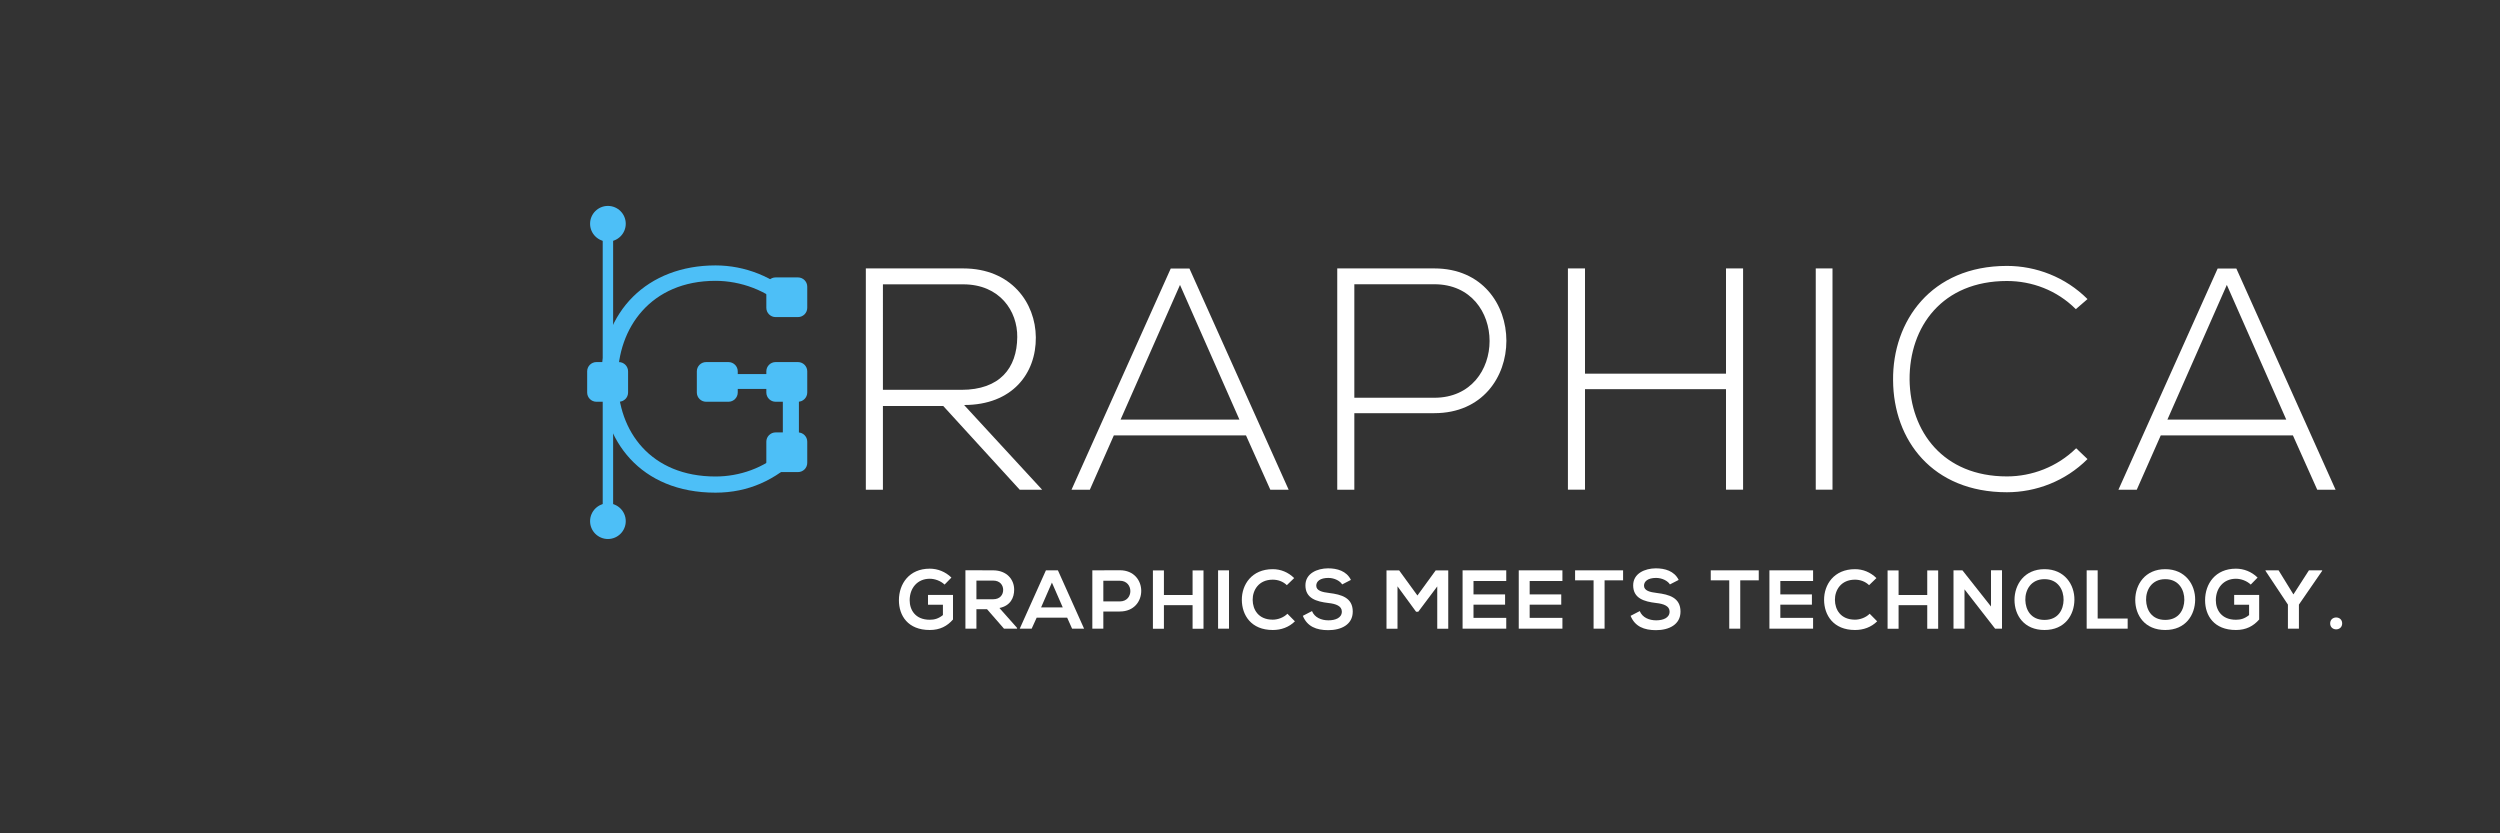 <?xml version="1.0" encoding="utf-8"?>
<!-- Generator: Adobe Illustrator 24.2.3, SVG Export Plug-In . SVG Version: 6.00 Build 0)  -->
<svg version="1.1" id="Layer_1" xmlns="http://www.w3.org/2000/svg" xmlns:xlink="http://www.w3.org/1999/xlink" x="0px" y="0px"
	 viewBox="0 0 300 100" style="enable-background:new 0 0 300 100;" xml:space="preserve">
<rect x="0" y="0" width="300" height="100" fill="#333333" stroke="none"/>
<style type="text/css">
	.st0{fill:#4DBFF7;}
	.st1{fill:#FFFFFF;}
	.st2{fill:none;stroke:#4DBFF7;stroke-width:1.25;stroke-miterlimit:10;}
</style>
<path class="st0" d="M94.39,37.11c-2.31-2.28-5.54-3.41-8.53-3.41c-7.78,0-11.76,5.69-11.72,11.83c0,6.26,3.98,11.65,11.72,11.65
	c2.85,0,5.8-0.99,8.08-3.07v-7.44h-9.26v-1.78h11.19v9.94c-2.77,2.77-6.07,4.29-10.01,4.29c-9.03,0-13.69-6.3-13.69-13.54
	c-0.04-8.31,5.61-13.73,13.69-13.73c3.49,0,7.02,1.33,9.71,3.98L94.39,37.11z"/>
<g>
	<g>
		<path class="st1" d="M113.35,70.15c-0.47-0.45-1.17-0.7-1.78-0.7c-1.5,0-2.41,1.14-2.41,2.58c0,1.15,0.67,2.34,2.41,2.34
			c0.55,0,1.03-0.12,1.58-0.56v-1.24h-1.79v-1.18h3v2.95c-0.69,0.79-1.56,1.26-2.79,1.26c-2.63,0-3.7-1.73-3.7-3.57
			c0-1.97,1.23-3.79,3.7-3.79c0.94,0,1.88,0.36,2.6,1.07L113.35,70.15z"/>
		<path class="st1" d="M122.05,75.44h-1.57l-2.04-2.34h-1.27v2.34h-1.32v-7.01c1.11,0,2.22,0.01,3.33,0.01
			c1.65,0.01,2.52,1.11,2.52,2.32c0,0.96-0.44,1.93-1.77,2.2l2.12,2.39V75.44z M117.17,69.67v2.24h2.01c0.84,0,1.2-0.56,1.2-1.12
			s-0.37-1.12-1.2-1.12H117.17z"/>
		<path class="st1" d="M128.06,74.12h-3.66l-0.6,1.32h-1.43l3.14-7h1.44l3.14,7h-1.44L128.06,74.12z M126.23,69.91l-1.3,2.98h2.6
			L126.23,69.91z"/>
		<path class="st1" d="M134.38,73.38h-1.98v2.06h-1.32v-7c1.1,0,2.2-0.01,3.3-0.01C137.8,68.43,137.81,73.38,134.38,73.38z
			 M132.4,72.17h1.98c1.69,0,1.68-2.48,0-2.48h-1.98V72.17z"/>
		<path class="st1" d="M143.11,75.45v-2.83h-3.44v2.83h-1.32v-7h1.32v2.95h3.44v-2.95h1.31v7H143.11z"/>
		<path class="st1" d="M146.17,75.44v-7h1.31v7H146.17z"/>
		<path class="st1" d="M155.39,74.56c-0.72,0.71-1.65,1.04-2.66,1.04c-2.6,0-3.7-1.79-3.71-3.61c-0.01-1.83,1.18-3.69,3.71-3.69
			c0.95,0,1.85,0.36,2.57,1.07l-0.88,0.85c-0.46-0.45-1.08-0.66-1.69-0.66c-1.69,0-2.42,1.26-2.41,2.43
			c0.01,1.16,0.68,2.37,2.41,2.37c0.61,0,1.3-0.25,1.76-0.71L155.39,74.56z"/>
		<path class="st1" d="M161.06,70.13c-0.24-0.4-0.9-0.78-1.66-0.78c-0.98,0-1.45,0.41-1.45,0.93c0,0.61,0.72,0.78,1.56,0.88
			c1.46,0.18,2.82,0.56,2.82,2.23c0,1.56-1.38,2.23-2.94,2.23c-1.43,0-2.53-0.44-3.05-1.72l1.1-0.57c0.31,0.77,1.12,1.11,1.97,1.11
			c0.83,0,1.61-0.29,1.61-1.05c0-0.66-0.69-0.93-1.62-1.03c-1.43-0.17-2.75-0.55-2.75-2.12c0-1.44,1.42-2.03,2.71-2.04
			c1.09,0,2.22,0.31,2.75,1.39L161.06,70.13z"/>
		<path class="st1" d="M172.47,70.37l-2.28,3.04h-0.26l-2.23-3.05v5.09h-1.32v-7h1.52l2.19,3.01l2.19-3.01h1.51v7h-1.32V70.37z"/>
		<path class="st1" d="M180.75,75.44h-5.24c0-2.33,0-4.67,0-7h5.24v1.28h-3.93v1.61h3.79v1.23h-3.79v1.58h3.93V75.44z"/>
		<path class="st1" d="M187.49,75.44h-5.24c0-2.33,0-4.67,0-7h5.24v1.28h-3.93v1.61h3.79v1.23h-3.79v1.58h3.93V75.44z"/>
		<path class="st1" d="M191.23,69.64h-2.22v-1.2c2.02,0,3.73,0,5.76,0v1.2h-2.22v5.8h-1.32V69.64z"/>
		<path class="st1" d="M200.39,70.13c-0.24-0.4-0.9-0.78-1.66-0.78c-0.98,0-1.45,0.41-1.45,0.93c0,0.61,0.72,0.78,1.56,0.88
			c1.46,0.18,2.82,0.56,2.82,2.23c0,1.56-1.38,2.23-2.94,2.23c-1.43,0-2.53-0.44-3.05-1.72l1.1-0.57c0.31,0.77,1.12,1.11,1.97,1.11
			c0.83,0,1.61-0.29,1.61-1.05c0-0.66-0.69-0.93-1.62-1.03c-1.43-0.17-2.75-0.55-2.75-2.12c0-1.44,1.42-2.03,2.71-2.04
			c1.09,0,2.22,0.31,2.75,1.39L200.39,70.13z"/>
		<path class="st1" d="M207.51,69.64h-2.22v-1.2c2.02,0,3.73,0,5.76,0v1.2h-2.22v5.8h-1.32V69.64z"/>
		<path class="st1" d="M217.57,75.44h-5.24c0-2.33,0-4.67,0-7h5.24v1.28h-3.93v1.61h3.79v1.23h-3.79v1.58h3.93V75.44z"/>
		<path class="st1" d="M225.26,74.56c-0.72,0.71-1.65,1.04-2.66,1.04c-2.6,0-3.7-1.79-3.71-3.61c-0.01-1.83,1.18-3.69,3.71-3.69
			c0.95,0,1.85,0.36,2.57,1.07l-0.88,0.85c-0.46-0.45-1.08-0.66-1.69-0.66c-1.69,0-2.42,1.26-2.41,2.43
			c0.01,1.16,0.68,2.37,2.41,2.37c0.61,0,1.3-0.25,1.76-0.71L225.26,74.56z"/>
		<path class="st1" d="M231.27,75.45v-2.83h-3.44v2.83h-1.32v-7h1.32v2.95h3.44v-2.95h1.31v7H231.27z"/>
		<path class="st1" d="M238.92,68.43h1.32v7.01h-0.82v0.01l-3.68-4.73v4.72h-1.32v-7h1.07l3.43,4.34V68.43z"/>
		<path class="st1" d="M248.93,71.98c-0.02,1.81-1.13,3.62-3.59,3.62s-3.6-1.77-3.6-3.61c0-1.84,1.18-3.69,3.6-3.69
			C247.75,68.3,248.95,70.15,248.93,71.98z M243.04,72.01c0.03,1.15,0.65,2.38,2.3,2.38c1.65,0,2.27-1.24,2.29-2.39
			c0.02-1.18-0.64-2.5-2.29-2.5C243.69,69.5,243.01,70.83,243.04,72.01z"/>
		<path class="st1" d="M251.72,68.44v5.78h3.6v1.22h-4.92v-7H251.72z"/>
		<path class="st1" d="M263.42,71.98c-0.02,1.81-1.13,3.62-3.59,3.62s-3.6-1.77-3.6-3.61c0-1.84,1.18-3.69,3.6-3.69
			C262.24,68.3,263.44,70.15,263.42,71.98z M257.53,72.01c0.03,1.15,0.65,2.38,2.3,2.38c1.65,0,2.27-1.24,2.29-2.39
			c0.02-1.18-0.64-2.5-2.29-2.5C258.18,69.5,257.5,70.83,257.53,72.01z"/>
		<path class="st1" d="M270.09,70.15c-0.47-0.45-1.17-0.7-1.78-0.7c-1.5,0-2.41,1.14-2.41,2.58c0,1.15,0.67,2.34,2.41,2.34
			c0.55,0,1.03-0.12,1.58-0.56v-1.24h-1.79v-1.18h3v2.95c-0.69,0.79-1.56,1.26-2.79,1.26c-2.63,0-3.7-1.73-3.7-3.57
			c0-1.97,1.23-3.79,3.7-3.79c0.94,0,1.88,0.36,2.6,1.07L270.09,70.15z"/>
		<path class="st1" d="M275.21,71.33l1.86-2.89h1.59v0.06l-2.79,4.05v2.89h-1.32v-2.89l-2.69-4.05v-0.06h1.57L275.21,71.33z"/>
		<path class="st1" d="M281.06,74.81c0,0.95-1.44,0.95-1.44,0C279.62,73.86,281.06,73.86,281.06,74.81z"/>
	</g>
	<g>
		<path class="st1" d="M125.06,58.77h-2.69l-9.18-10.05h-7.24v10.05h-2.05V32.21c3.91,0,7.78,0,11.68,0c5.77,0,8.69,4.13,8.72,8.27
			c0.04,4.32-2.81,8.12-8.61,8.12L125.06,58.77z M105.95,46.78h9.41c4.63,0,6.68-2.62,6.71-6.33c0.04-3.11-2.09-6.33-6.49-6.33
			h-9.63V46.78z"/>
		<path class="st1" d="M152.44,58.77l-2.92-6.52h-15.86l-2.88,6.52h-2.2l11.91-26.55h2.24l11.91,26.55H152.44z M148.73,50.35
			l-7.13-16.16l-7.13,16.16H148.73z"/>
		<path class="st1" d="M162.52,49.59v9.18h-2.05V32.21c3.87,0,7.78,0,11.65,0c11.53,0,11.53,17.37,0,17.37H162.52z M162.52,34.11
			v13.62h9.6c8.84,0,8.84-13.62,0-13.62H162.52z"/>
		<path class="st1" d="M207.12,58.77V46.7H190.2v12.06h-2.05V32.21h2.05v12.63h16.92V32.21h2.05v26.55H207.12z"/>
		<path class="st1" d="M217.89,58.77V32.21h2.01v26.55H217.89z"/>
		<path class="st1" d="M250.5,55.09c-2.65,2.65-6.18,3.98-9.67,3.98c-8.95,0-13.62-6.26-13.66-13.43
			c-0.08-7.09,4.55-13.73,13.66-13.73c3.49,0,7.02,1.33,9.67,3.98l-1.4,1.21c-2.28-2.28-5.27-3.38-8.27-3.38
			c-7.74,0-11.72,5.46-11.68,11.84c0.08,6.22,4.02,11.61,11.68,11.61c3,0,6.03-1.14,8.31-3.38L250.5,55.09z"/>
		<path class="st1" d="M278.07,58.77l-2.92-6.52h-15.86l-2.88,6.52h-2.2l11.91-26.55h2.24l11.91,26.55H278.07z M274.35,50.35
			l-7.13-16.16l-7.13,16.16H274.35z"/>
		<g>
			<g>
				<line class="st2" x1="72.95" y1="26.44" x2="72.95" y2="61.18"/>
				<circle class="st0" cx="72.95" cy="62.54" r="2.14"/>
				<circle class="st0" cx="72.95" cy="26.85" r="2.14"/>
			</g>
			<path class="st0" d="M95.76,38.05h-2.69c-0.61,0-1.11-0.5-1.11-1.11V34.4c0-0.61,0.5-1.11,1.11-1.11h2.69
				c0.61,0,1.11,0.5,1.11,1.11v2.54C96.87,37.55,96.37,38.05,95.76,38.05z"/>
			<path class="st0" d="M95.76,48.21h-2.69c-0.61,0-1.11-0.5-1.11-1.11v-2.54c0-0.61,0.5-1.11,1.11-1.11h2.69
				c0.61,0,1.11,0.5,1.11,1.11v2.54C96.87,47.71,96.37,48.21,95.76,48.21z"/>
			<path class="st0" d="M95.76,56.65h-2.69c-0.61,0-1.11-0.5-1.11-1.11V53c0-0.61,0.5-1.11,1.11-1.11h2.69
				c0.61,0,1.11,0.5,1.11,1.11v2.54C96.87,56.16,96.37,56.65,95.76,56.65z"/>
			<path class="st0" d="M87.42,48.21h-2.69c-0.61,0-1.11-0.5-1.11-1.11v-2.54c0-0.61,0.5-1.11,1.11-1.11h2.69
				c0.61,0,1.11,0.5,1.11,1.11v2.54C88.53,47.71,88.03,48.21,87.42,48.21z"/>
			<path class="st0" d="M74.26,48.21h-2.69c-0.61,0-1.11-0.5-1.11-1.11v-2.54c0-0.61,0.5-1.11,1.11-1.11h2.69
				c0.61,0,1.11,0.5,1.11,1.11v2.54C75.37,47.72,74.87,48.21,74.26,48.21z"/>
		</g>
	</g>
</g>
</svg>

